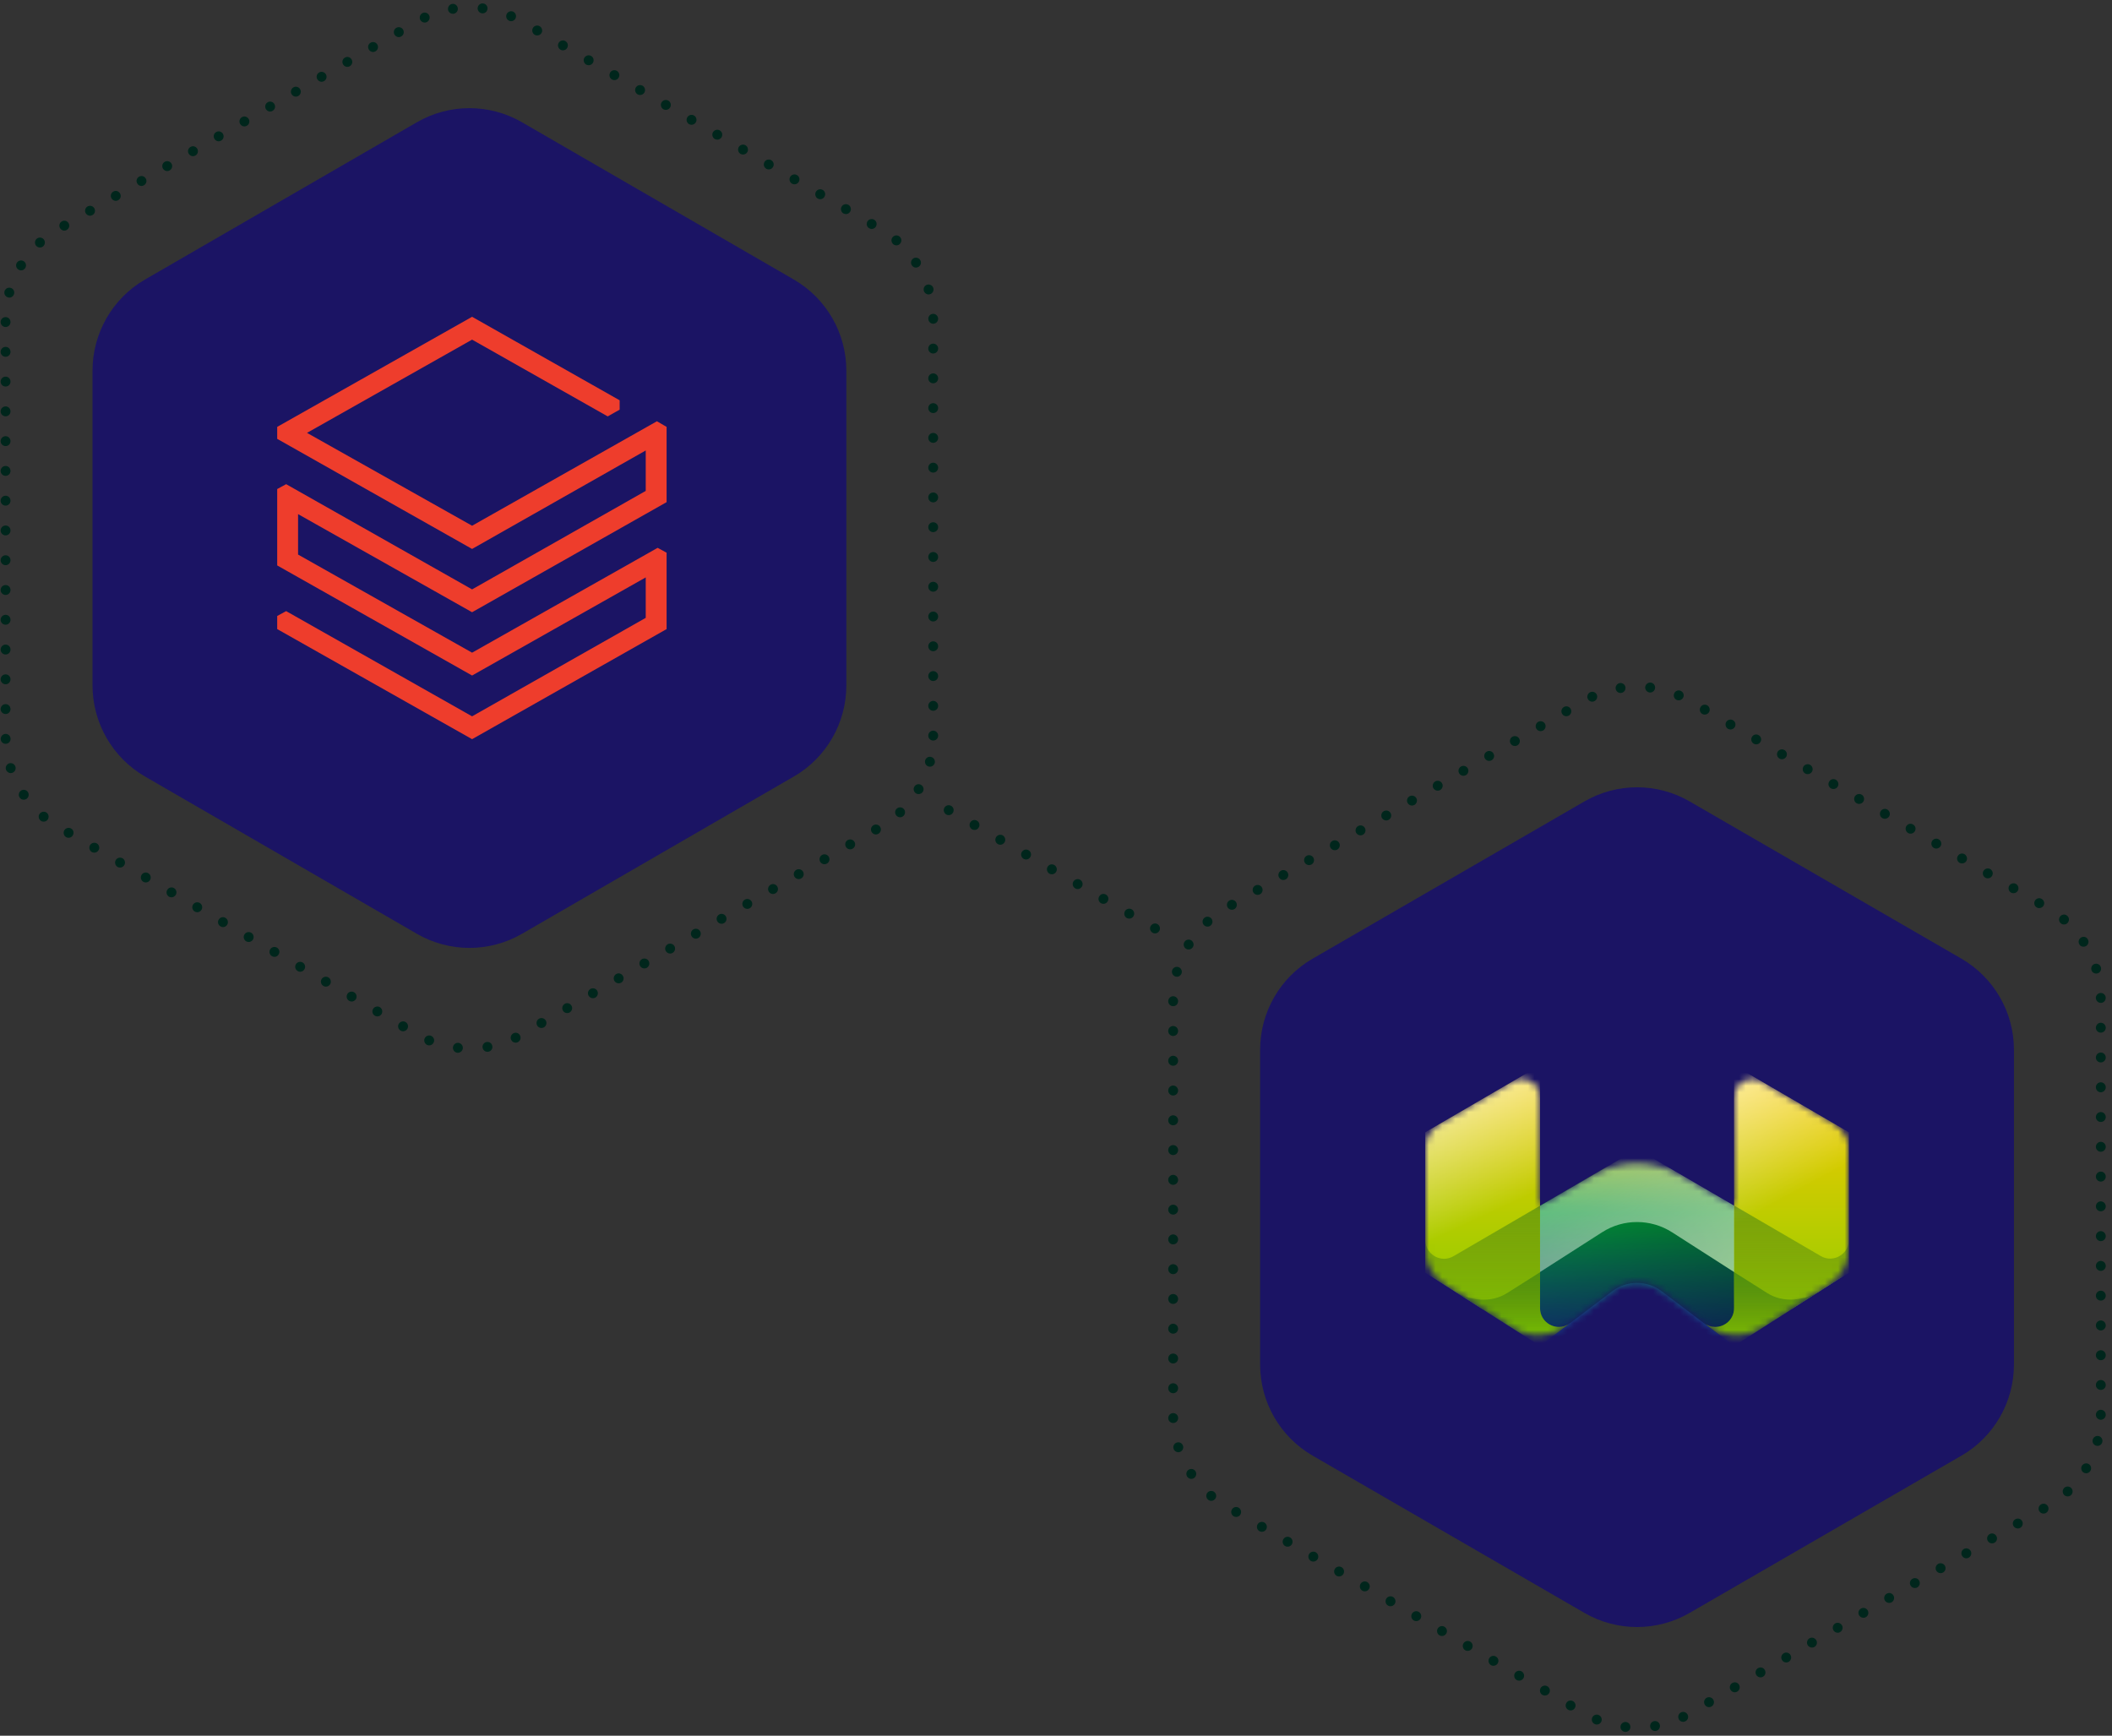 <svg width="320" height="263" viewBox="0 0 320 263" fill="none" xmlns="http://www.w3.org/2000/svg">
<rect x="0" y="0" width="320" height="263" fill="#333333" stroke="none"/>
<path d="M128.234 103.847V56.169C128.234 50.47 125.206 45.215 120.285 42.36L79.081 18.521C74.161 15.678 68.091 15.678 63.171 18.521L21.966 42.36C17.046 45.203 14.018 50.47 14.018 56.169V103.847C14.018 109.545 17.046 114.8 21.966 117.656L63.171 141.494C68.091 144.338 74.161 144.338 79.081 141.494L120.285 117.656C125.206 114.812 128.234 109.545 128.234 103.847Z" fill="#1B1464"/>
<path d="M69.288 159.515C68.881 159.467 68.582 159.095 68.63 158.675C68.677 158.267 69.049 157.967 69.456 158.015C69.875 158.063 70.162 158.435 70.126 158.843C70.078 159.227 69.755 159.515 69.372 159.515H69.288ZM73.119 158.747C73.047 158.339 73.322 157.955 73.729 157.883C74.136 157.811 74.531 158.087 74.591 158.495C74.675 158.903 74.4 159.287 73.993 159.359C73.993 159.359 73.897 159.371 73.861 159.371C73.502 159.371 73.191 159.119 73.119 158.747ZM64.739 158.339C64.368 158.183 64.176 157.739 64.332 157.355C64.499 156.971 64.93 156.791 65.314 156.947C65.697 157.115 65.888 157.547 65.721 157.931C65.601 158.219 65.326 158.399 65.026 158.399C64.93 158.399 64.835 158.375 64.739 158.339ZM77.452 157.559C77.273 157.187 77.428 156.743 77.799 156.563C78.171 156.371 78.614 156.527 78.793 156.899C78.985 157.271 78.829 157.727 78.458 157.907C78.35 157.955 78.242 157.991 78.123 157.991C77.847 157.979 77.584 157.835 77.452 157.559ZM60.693 156.155C60.334 155.951 60.214 155.495 60.417 155.136C60.633 154.776 61.088 154.656 61.447 154.86C61.806 155.064 61.926 155.531 61.722 155.891C61.578 156.131 61.327 156.263 61.064 156.263C60.944 156.263 60.812 156.227 60.693 156.155ZM81.391 155.387C81.187 155.028 81.307 154.572 81.666 154.356C82.025 154.152 82.48 154.272 82.696 154.632C82.899 154.992 82.779 155.447 82.42 155.663C82.301 155.723 82.169 155.759 82.037 155.759C81.774 155.759 81.522 155.627 81.391 155.387ZM56.79 153.9C56.443 153.696 56.311 153.24 56.527 152.88C56.73 152.52 57.185 152.4 57.544 152.604C57.903 152.808 58.023 153.276 57.82 153.636C57.688 153.876 57.437 154.008 57.173 154.008C57.041 154.008 56.91 153.972 56.79 153.9ZM85.293 153.132C85.078 152.772 85.21 152.316 85.569 152.1C85.928 151.896 86.383 152.016 86.586 152.376C86.802 152.736 86.67 153.192 86.311 153.408C86.203 153.468 86.072 153.504 85.94 153.504C85.688 153.504 85.425 153.372 85.293 153.132ZM52.9 151.644C52.54 151.44 52.421 150.984 52.624 150.625C52.828 150.265 53.294 150.145 53.654 150.349C54.013 150.553 54.133 151.02 53.929 151.38C53.785 151.62 53.534 151.752 53.271 151.752C53.151 151.752 53.019 151.716 52.9 151.644ZM89.184 150.876C88.981 150.517 89.1 150.061 89.459 149.845C89.819 149.641 90.285 149.761 90.489 150.121C90.692 150.481 90.573 150.936 90.213 151.152C90.094 151.212 89.962 151.248 89.842 151.248C89.579 151.248 89.328 151.116 89.184 150.876ZM48.997 149.389C48.638 149.185 48.518 148.729 48.721 148.369C48.925 148.009 49.392 147.889 49.751 148.093C50.11 148.297 50.23 148.765 50.026 149.125C49.883 149.365 49.631 149.497 49.38 149.497C49.248 149.497 49.117 149.461 48.997 149.389ZM93.087 148.621C92.883 148.261 93.003 147.805 93.362 147.589C93.721 147.385 94.176 147.505 94.379 147.865C94.595 148.225 94.475 148.681 94.116 148.897C93.996 148.957 93.865 148.993 93.745 148.993C93.482 148.993 93.23 148.861 93.087 148.621ZM45.106 147.133C44.747 146.929 44.615 146.473 44.831 146.114C45.034 145.754 45.489 145.634 45.86 145.838C46.208 146.042 46.339 146.509 46.124 146.869C45.992 147.109 45.741 147.241 45.477 147.241C45.346 147.241 45.226 147.205 45.106 147.133ZM96.989 146.365C96.774 146.006 96.893 145.55 97.253 145.334C97.612 145.13 98.079 145.25 98.282 145.61C98.486 145.97 98.366 146.425 98.007 146.641C97.887 146.701 97.767 146.737 97.636 146.737C97.372 146.737 97.121 146.605 96.989 146.365ZM41.204 144.878C40.844 144.674 40.725 144.218 40.928 143.858C41.132 143.498 41.599 143.378 41.958 143.582C42.317 143.786 42.437 144.254 42.221 144.614C42.09 144.854 41.838 144.986 41.575 144.986C41.455 144.986 41.323 144.95 41.204 144.878ZM100.88 144.11C100.676 143.75 100.796 143.294 101.155 143.078C101.514 142.874 101.981 142.994 102.185 143.354C102.388 143.714 102.268 144.17 101.909 144.386C101.79 144.446 101.658 144.482 101.538 144.482C101.275 144.482 101.023 144.35 100.88 144.11ZM37.301 142.634C36.942 142.418 36.822 141.962 37.026 141.602C37.241 141.243 37.696 141.123 38.055 141.327C38.414 141.531 38.534 141.998 38.331 142.358C38.187 142.598 37.935 142.73 37.684 142.73C37.553 142.73 37.421 142.694 37.301 142.634ZM104.782 141.854C104.567 141.495 104.699 141.027 105.058 140.823C105.417 140.619 105.872 140.739 106.075 141.099C106.291 141.459 106.159 141.914 105.8 142.13C105.692 142.19 105.561 142.226 105.429 142.226C105.166 142.226 104.914 142.094 104.782 141.854ZM33.41 140.367C33.051 140.163 32.92 139.707 33.135 139.347C33.339 138.987 33.794 138.867 34.153 139.071C34.512 139.275 34.644 139.743 34.428 140.103C34.296 140.343 34.045 140.475 33.782 140.475C33.65 140.475 33.53 140.439 33.41 140.367ZM108.685 139.599C108.47 139.239 108.601 138.783 108.96 138.567C109.308 138.363 109.774 138.483 109.978 138.843C110.181 139.203 110.062 139.659 109.703 139.875C109.583 139.935 109.463 139.971 109.331 139.971C109.068 139.971 108.817 139.839 108.685 139.599ZM29.508 138.123C29.149 137.907 29.029 137.451 29.233 137.091C29.436 136.732 29.903 136.612 30.262 136.816C30.621 137.019 30.741 137.487 30.537 137.847C30.394 138.087 30.142 138.219 29.879 138.219C29.759 138.219 29.628 138.183 29.508 138.123ZM112.576 137.343C112.372 136.984 112.492 136.516 112.851 136.312C113.21 136.108 113.665 136.228 113.881 136.588C114.084 136.947 113.964 137.403 113.605 137.619C113.485 137.679 113.354 137.715 113.234 137.715C112.971 137.715 112.719 137.583 112.576 137.343ZM25.605 135.868C25.246 135.652 25.126 135.196 25.342 134.836C25.545 134.476 26 134.356 26.359 134.56C26.719 134.764 26.838 135.232 26.635 135.58C26.491 135.82 26.24 135.964 25.988 135.964C25.857 135.964 25.725 135.928 25.605 135.868ZM116.478 135.088C116.263 134.728 116.394 134.26 116.754 134.056C117.113 133.852 117.568 133.972 117.771 134.332C117.987 134.692 117.855 135.148 117.496 135.352C117.388 135.424 117.256 135.46 117.125 135.46C116.861 135.46 116.61 135.328 116.478 135.088ZM21.715 133.612C21.355 133.396 21.236 132.94 21.439 132.58C21.643 132.221 22.098 132.101 22.457 132.305C22.816 132.508 22.948 132.976 22.732 133.336C22.601 133.576 22.349 133.708 22.086 133.708C21.954 133.708 21.834 133.672 21.715 133.612ZM120.369 132.832C120.165 132.472 120.285 132.005 120.644 131.801C121.003 131.597 121.47 131.717 121.674 132.077C121.877 132.436 121.758 132.892 121.398 133.096C121.279 133.168 121.147 133.204 121.027 133.204C120.764 133.204 120.513 133.072 120.369 132.832ZM17.812 131.357C17.453 131.141 17.333 130.685 17.537 130.325C17.74 129.965 18.207 129.845 18.566 130.049C18.925 130.253 19.045 130.721 18.841 131.069C18.698 131.321 18.447 131.453 18.183 131.453C18.063 131.453 17.932 131.417 17.812 131.357ZM124.271 130.577C124.068 130.217 124.188 129.749 124.547 129.545C124.906 129.341 125.361 129.461 125.576 129.821C125.78 130.181 125.66 130.637 125.301 130.841C125.181 130.913 125.05 130.949 124.918 130.949C124.667 130.949 124.415 130.817 124.271 130.577ZM13.909 129.101C13.55 128.885 13.431 128.429 13.634 128.069C13.85 127.71 14.305 127.59 14.664 127.793C15.023 127.997 15.143 128.465 14.939 128.813C14.795 129.053 14.544 129.197 14.28 129.197C14.161 129.197 14.029 129.161 13.909 129.101ZM128.174 128.321C127.959 127.961 128.078 127.494 128.437 127.29C128.797 127.086 129.263 127.206 129.467 127.566C129.67 127.925 129.551 128.381 129.192 128.585C129.072 128.657 128.952 128.693 128.82 128.693C128.557 128.693 128.306 128.561 128.174 128.321ZM10.019 126.846C9.66 126.63 9.54 126.174 9.743 125.814C9.947 125.454 10.402 125.334 10.773 125.538C11.132 125.742 11.252 126.198 11.036 126.558C10.905 126.81 10.653 126.942 10.39 126.942C10.258 126.942 10.139 126.906 10.019 126.846ZM132.065 126.066C131.861 125.706 131.981 125.238 132.34 125.034C132.699 124.83 133.166 124.95 133.37 125.31C133.573 125.67 133.453 126.126 133.094 126.33C132.974 126.402 132.843 126.438 132.711 126.438C132.46 126.438 132.208 126.306 132.065 126.066ZM6.14 124.326C5.817 124.062 5.769 123.582 6.032 123.27C6.308 122.947 6.775 122.899 7.098 123.162C7.409 123.426 7.457 123.906 7.194 124.23C7.05 124.41 6.834 124.494 6.619 124.494C6.451 124.494 6.272 124.446 6.14 124.326ZM135.836 123.594C135.548 123.294 135.56 122.815 135.86 122.539C136.171 122.251 136.638 122.263 136.925 122.563C137.212 122.875 137.188 123.342 136.889 123.63C136.745 123.762 136.566 123.834 136.374 123.834C136.183 123.834 135.979 123.75 135.836 123.594ZM2.98 120.847C2.74 120.499 2.836 120.031 3.171 119.803C3.518 119.563 3.985 119.659 4.213 119.995C4.452 120.343 4.356 120.811 4.021 121.039C3.89 121.135 3.746 121.171 3.59 121.171C3.351 121.171 3.123 121.063 2.98 120.847ZM138.804 120.223C138.445 120.007 138.326 119.551 138.541 119.191C138.745 118.831 139.211 118.711 139.559 118.927C139.918 119.131 140.037 119.599 139.834 119.959C139.69 120.187 139.439 120.319 139.176 120.319C139.056 120.319 138.924 120.295 138.804 120.223ZM0.909 116.612C0.777 116.216 0.993 115.796 1.388 115.664C1.783 115.544 2.214 115.76 2.333 116.156C2.465 116.54 2.25 116.972 1.854 117.104C1.771 117.128 1.699 117.14 1.627 117.14C1.304 117.14 1.017 116.936 0.909 116.612ZM140.708 116.144C140.313 116.048 140.073 115.628 140.169 115.232C140.277 114.824 140.684 114.584 141.079 114.692C141.486 114.8 141.725 115.208 141.63 115.604C141.534 115.94 141.235 116.168 140.899 116.168C140.899 116.168 140.78 116.168 140.708 116.144ZM0.107 111.981C0.107 111.561 0.418 111.213 0.837 111.201C1.244 111.189 1.591 111.513 1.603 111.933C1.615 112.341 1.292 112.701 0.873 112.701H0.849C0.442 112.701 0.119 112.389 0.107 111.981ZM140.648 111.465C140.648 111.045 140.983 110.709 141.39 110.709C141.809 110.709 142.144 111.045 142.144 111.465C142.144 111.873 141.809 112.209 141.39 112.209C140.983 112.209 140.648 111.873 140.648 111.465ZM0.095 107.446C0.095 107.026 0.43 106.69 0.849 106.69C1.268 106.69 1.591 107.026 1.591 107.446C1.591 107.854 1.268 108.19 0.849 108.19C0.43 108.19 0.095 107.854 0.095 107.446ZM140.648 106.954C140.648 106.534 140.983 106.198 141.39 106.198C141.809 106.198 142.144 106.534 142.144 106.954C142.144 107.362 141.809 107.698 141.39 107.698C140.983 107.698 140.648 107.362 140.648 106.954ZM0.095 102.935C0.095 102.515 0.43 102.179 0.849 102.179C1.268 102.179 1.591 102.515 1.591 102.935C1.591 103.343 1.268 103.679 0.849 103.679C0.43 103.679 0.095 103.343 0.095 102.935ZM140.648 102.443C140.648 102.023 140.983 101.687 141.39 101.687C141.809 101.687 142.144 102.023 142.144 102.443C142.144 102.851 141.809 103.187 141.39 103.187C140.983 103.187 140.648 102.851 140.648 102.443ZM0.095 98.424C0.095 98.004 0.43 97.668 0.849 97.668C1.268 97.668 1.591 98.004 1.591 98.424C1.591 98.832 1.268 99.168 0.849 99.168C0.43 99.168 0.095 98.832 0.095 98.424ZM140.648 97.932C140.648 97.512 140.983 97.176 141.39 97.176C141.809 97.176 142.144 97.512 142.144 97.932C142.144 98.34 141.809 98.676 141.39 98.676C140.983 98.676 140.648 98.34 140.648 97.932ZM0.095 93.913C0.095 93.493 0.43 93.157 0.849 93.157C1.268 93.157 1.591 93.493 1.591 93.913C1.591 94.321 1.268 94.657 0.849 94.657C0.43 94.657 0.095 94.321 0.095 93.913ZM140.648 93.421C140.648 93.001 140.983 92.665 141.39 92.665C141.809 92.665 142.144 93.001 142.144 93.421C142.144 93.829 141.809 94.165 141.39 94.165C140.983 94.165 140.648 93.829 140.648 93.421ZM0.095 89.402C0.095 88.982 0.43 88.646 0.849 88.646C1.268 88.646 1.591 88.982 1.591 89.402C1.591 89.81 1.268 90.146 0.849 90.146C0.43 90.146 0.095 89.81 0.095 89.402ZM140.648 88.898C140.648 88.49 140.983 88.154 141.39 88.154C141.809 88.154 142.144 88.49 142.144 88.898C142.144 89.318 141.809 89.654 141.39 89.654C140.983 89.654 140.648 89.318 140.648 88.898ZM0.095 84.891C0.095 84.471 0.43 84.135 0.849 84.135C1.268 84.135 1.591 84.471 1.591 84.891C1.591 85.299 1.268 85.635 0.849 85.635C0.43 85.635 0.095 85.299 0.095 84.891ZM140.648 84.387C140.648 83.979 140.983 83.643 141.39 83.643C141.809 83.643 142.144 83.979 142.144 84.387C142.144 84.807 141.809 85.143 141.39 85.143C140.983 85.143 140.648 84.807 140.648 84.387ZM0.095 80.38C0.095 79.96 0.43 79.624 0.849 79.624C1.268 79.624 1.591 79.96 1.591 80.38C1.591 80.788 1.268 81.124 0.849 81.124C0.43 81.124 0.095 80.788 0.095 80.38ZM140.648 79.876C140.648 79.468 140.983 79.132 141.39 79.132C141.809 79.132 142.144 79.468 142.144 79.876C142.144 80.296 141.809 80.632 141.39 80.632C140.983 80.632 140.648 80.296 140.648 79.876ZM0.095 75.869C0.095 75.449 0.43 75.113 0.849 75.113C1.268 75.113 1.591 75.449 1.591 75.869C1.591 76.277 1.268 76.613 0.849 76.613C0.43 76.613 0.095 76.277 0.095 75.869ZM140.648 75.365C140.648 74.957 140.983 74.621 141.39 74.621C141.809 74.621 142.144 74.957 142.144 75.365C142.144 75.785 141.809 76.121 141.39 76.121C140.983 76.121 140.648 75.785 140.648 75.365ZM0.095 71.358C0.095 70.938 0.43 70.602 0.849 70.602C1.268 70.602 1.591 70.938 1.591 71.358C1.591 71.766 1.268 72.102 0.849 72.102C0.43 72.102 0.095 71.766 0.095 71.358ZM140.648 70.854C140.648 70.446 140.983 70.11 141.39 70.11C141.809 70.11 142.144 70.446 142.144 70.854C142.144 71.274 141.809 71.61 141.39 71.61C140.983 71.61 140.648 71.274 140.648 70.854ZM0.095 66.847C0.095 66.427 0.43 66.091 0.849 66.091C1.268 66.091 1.591 66.427 1.591 66.847C1.591 67.255 1.268 67.591 0.849 67.591C0.43 67.591 0.095 67.255 0.095 66.847ZM140.648 66.343C140.648 65.935 140.983 65.599 141.39 65.599C141.809 65.599 142.144 65.935 142.144 66.343C142.144 66.763 141.809 67.099 141.39 67.099C140.983 67.099 140.648 66.763 140.648 66.343ZM0.095 62.336C0.095 61.916 0.43 61.58 0.849 61.58C1.268 61.58 1.591 61.916 1.591 62.336C1.591 62.744 1.268 63.08 0.849 63.08C0.43 63.08 0.095 62.744 0.095 62.336ZM140.648 61.832C140.648 61.424 140.983 61.088 141.39 61.088C141.809 61.088 142.144 61.424 142.144 61.832C142.144 62.252 141.809 62.588 141.39 62.588C140.983 62.588 140.648 62.252 140.648 61.832ZM0.095 57.825C0.095 57.405 0.43 57.069 0.849 57.069C1.268 57.069 1.591 57.405 1.591 57.825C1.591 58.233 1.268 58.569 0.849 58.569C0.43 58.569 0.095 58.233 0.095 57.825ZM140.648 57.321C140.648 56.913 140.983 56.577 141.39 56.577C141.809 56.577 142.144 56.913 142.144 57.321C142.144 57.741 141.809 58.077 141.39 58.077C140.983 58.077 140.648 57.741 140.648 57.321ZM0.095 53.314C0.095 52.894 0.43 52.558 0.849 52.558C1.268 52.558 1.591 52.894 1.591 53.314C1.591 53.722 1.268 54.058 0.849 54.058C0.43 54.058 0.095 53.722 0.095 53.314ZM140.648 52.81C140.648 52.402 140.983 52.066 141.39 52.066C141.809 52.066 142.144 52.402 142.144 52.81C142.144 53.23 141.809 53.566 141.39 53.566C140.983 53.566 140.648 53.23 140.648 52.81ZM0.095 48.791C0.095 48.383 0.43 48.047 0.849 48.047C1.268 48.047 1.591 48.383 1.591 48.791C1.591 49.211 1.268 49.547 0.849 49.547C0.43 49.547 0.095 49.211 0.095 48.791ZM140.648 48.311C140.648 47.903 140.971 47.555 141.378 47.555C141.797 47.543 142.132 47.879 142.144 48.287C142.144 48.707 141.821 49.043 141.402 49.055C140.995 49.055 140.66 48.731 140.66 48.311H140.648ZM1.208 45.059C0.813 44.952 0.574 44.544 0.681 44.136C0.801 43.74 1.208 43.5 1.603 43.62C2.01 43.716 2.238 44.136 2.13 44.532C2.046 44.868 1.735 45.096 1.412 45.096C1.34 45.096 1.28 45.084 1.208 45.059ZM139.978 44.076C139.858 43.68 140.073 43.26 140.468 43.14C140.875 43.02 141.294 43.248 141.414 43.644C141.534 44.04 141.306 44.46 140.911 44.58C140.84 44.604 140.768 44.616 140.696 44.616C140.373 44.616 140.073 44.4 139.978 44.076ZM2.8 40.848C2.441 40.645 2.333 40.177 2.549 39.817C2.764 39.469 3.231 39.361 3.578 39.565C3.937 39.793 4.045 40.249 3.83 40.608C3.686 40.836 3.447 40.968 3.183 40.968C3.052 40.968 2.92 40.932 2.8 40.848ZM138.158 40.201C137.931 39.865 138.026 39.397 138.373 39.157C138.721 38.941 139.188 39.037 139.415 39.385C139.642 39.721 139.547 40.189 139.199 40.416C139.068 40.501 138.924 40.548 138.78 40.548C138.541 40.548 138.302 40.428 138.158 40.201ZM5.494 37.261C5.218 36.949 5.242 36.469 5.542 36.194C5.853 35.917 6.32 35.929 6.607 36.241C6.882 36.553 6.858 37.021 6.559 37.309C6.415 37.441 6.224 37.501 6.044 37.501C5.841 37.501 5.649 37.417 5.494 37.261ZM135.333 36.997C135.022 36.721 134.986 36.241 135.249 35.929C135.524 35.618 135.991 35.582 136.302 35.846C136.626 36.121 136.662 36.589 136.386 36.913C136.243 37.081 136.039 37.177 135.824 37.177C135.644 37.177 135.476 37.117 135.333 36.997ZM9.097 34.562C8.882 34.202 9.013 33.746 9.372 33.542C9.732 33.326 10.186 33.458 10.39 33.818C10.605 34.178 10.474 34.634 10.115 34.838C9.995 34.91 9.875 34.946 9.743 34.946C9.48 34.946 9.229 34.802 9.097 34.562ZM131.694 34.586C131.334 34.382 131.215 33.926 131.418 33.566C131.622 33.206 132.089 33.086 132.448 33.29C132.807 33.494 132.927 33.962 132.723 34.322C132.579 34.562 132.328 34.694 132.077 34.694C131.945 34.694 131.813 34.658 131.694 34.586ZM12.988 32.306C12.784 31.946 12.904 31.491 13.263 31.287C13.622 31.071 14.089 31.203 14.293 31.562C14.496 31.922 14.376 32.378 14.017 32.582C13.898 32.654 13.766 32.69 13.646 32.69C13.383 32.69 13.131 32.546 12.988 32.306ZM127.791 32.342C127.432 32.126 127.312 31.67 127.516 31.311C127.731 30.951 128.186 30.831 128.545 31.035C128.904 31.238 129.024 31.706 128.82 32.066C128.677 32.306 128.425 32.438 128.174 32.438C128.042 32.438 127.911 32.402 127.791 32.342ZM16.89 30.051C16.687 29.691 16.806 29.235 17.166 29.031C17.525 28.815 17.98 28.947 18.183 29.307C18.399 29.667 18.279 30.123 17.92 30.327C17.8 30.399 17.668 30.435 17.537 30.435C17.285 30.435 17.034 30.291 16.89 30.051ZM123.9 30.087C123.541 29.871 123.422 29.415 123.625 29.055C123.829 28.695 124.295 28.575 124.655 28.779C125.014 28.983 125.133 29.451 124.918 29.811C124.786 30.051 124.535 30.183 124.271 30.183C124.14 30.183 124.02 30.147 123.9 30.087ZM20.793 27.795C20.577 27.435 20.709 26.98 21.068 26.776C21.427 26.56 21.882 26.692 22.086 27.051C22.301 27.411 22.169 27.867 21.81 28.071C21.691 28.143 21.571 28.179 21.439 28.179C21.176 28.179 20.924 28.035 20.793 27.795ZM119.998 27.831C119.639 27.615 119.519 27.159 119.722 26.799C119.938 26.44 120.393 26.32 120.752 26.524C121.111 26.727 121.231 27.195 121.027 27.555C120.884 27.795 120.632 27.927 120.381 27.927C120.249 27.927 120.117 27.891 119.998 27.831ZM24.683 25.54C24.48 25.18 24.6 24.724 24.959 24.52C25.318 24.304 25.785 24.436 25.988 24.796C26.192 25.156 26.072 25.612 25.713 25.816C25.593 25.888 25.462 25.924 25.342 25.924C25.078 25.924 24.827 25.78 24.683 25.54ZM116.107 25.576C115.748 25.36 115.616 24.904 115.832 24.544C116.035 24.184 116.49 24.064 116.849 24.268C117.208 24.472 117.34 24.94 117.125 25.3C116.993 25.54 116.742 25.672 116.478 25.672C116.347 25.672 116.215 25.636 116.107 25.576ZM28.586 23.284C28.383 22.924 28.502 22.468 28.861 22.265C29.221 22.049 29.675 22.18 29.891 22.54C30.094 22.9 29.975 23.356 29.616 23.56C29.496 23.632 29.364 23.668 29.233 23.668C28.981 23.668 28.73 23.524 28.586 23.284ZM112.205 23.32C111.845 23.104 111.726 22.648 111.929 22.288C112.133 21.929 112.6 21.809 112.959 22.012C113.306 22.216 113.438 22.684 113.234 23.044C113.09 23.284 112.839 23.416 112.576 23.416C112.456 23.416 112.324 23.38 112.205 23.32ZM32.489 21.029C32.273 20.669 32.393 20.213 32.752 20.009C33.111 19.793 33.578 19.925 33.782 20.285C33.985 20.645 33.865 21.101 33.506 21.305C33.386 21.377 33.267 21.413 33.135 21.413C32.872 21.413 32.62 21.269 32.489 21.029ZM108.302 21.065C107.943 20.849 107.823 20.393 108.027 20.033C108.242 19.673 108.697 19.553 109.056 19.757C109.415 19.961 109.535 20.429 109.331 20.789C109.188 21.029 108.936 21.161 108.685 21.161C108.553 21.161 108.422 21.125 108.302 21.065ZM36.379 18.773C36.176 18.413 36.295 17.957 36.655 17.753C37.014 17.538 37.469 17.669 37.684 18.029C37.888 18.389 37.768 18.845 37.409 19.049C37.289 19.121 37.157 19.157 37.038 19.157C36.774 19.157 36.523 19.013 36.379 18.773ZM104.399 18.809C104.052 18.593 103.921 18.137 104.136 17.777C104.34 17.418 104.794 17.298 105.154 17.502C105.513 17.706 105.632 18.173 105.429 18.533C105.297 18.773 105.046 18.905 104.782 18.905C104.651 18.905 104.519 18.869 104.399 18.809ZM40.282 16.518C40.078 16.158 40.198 15.702 40.557 15.498C40.916 15.282 41.371 15.414 41.575 15.774C41.79 16.134 41.659 16.59 41.299 16.794C41.192 16.866 41.06 16.902 40.928 16.902C40.665 16.902 40.414 16.758 40.282 16.518ZM100.509 16.554C100.15 16.338 100.03 15.882 100.233 15.522C100.437 15.162 100.904 15.042 101.263 15.246C101.622 15.45 101.742 15.918 101.538 16.278C101.395 16.518 101.143 16.65 100.88 16.65C100.76 16.65 100.628 16.614 100.509 16.554ZM44.172 14.262C43.969 13.902 44.101 13.446 44.448 13.242C44.807 13.027 45.274 13.159 45.477 13.518C45.681 13.878 45.561 14.334 45.202 14.538C45.082 14.61 44.951 14.646 44.831 14.646C44.568 14.646 44.316 14.502 44.172 14.262ZM96.606 14.298C96.247 14.082 96.127 13.626 96.331 13.267C96.546 12.906 97.001 12.787 97.36 12.991C97.719 13.194 97.839 13.662 97.636 14.022C97.492 14.262 97.241 14.394 96.989 14.394C96.858 14.394 96.726 14.358 96.606 14.298ZM48.075 12.007C47.872 11.647 47.991 11.191 48.35 10.987C48.71 10.771 49.164 10.903 49.38 11.263C49.584 11.623 49.464 12.079 49.105 12.283C48.985 12.355 48.853 12.391 48.733 12.391C48.47 12.391 48.219 12.247 48.075 12.007ZM92.716 12.043C92.356 11.827 92.237 11.371 92.44 11.011C92.644 10.651 93.099 10.531 93.458 10.735C93.817 10.939 93.948 11.407 93.733 11.767C93.601 12.007 93.35 12.139 93.087 12.139C92.955 12.139 92.835 12.103 92.716 12.043ZM51.978 9.751C51.774 9.391 51.894 8.935 52.253 8.731C52.612 8.515 53.067 8.647 53.271 9.007C53.486 9.367 53.354 9.823 53.007 10.027C52.888 10.099 52.756 10.135 52.624 10.135C52.361 10.135 52.109 9.991 51.978 9.751ZM88.813 9.787C88.454 9.571 88.334 9.115 88.538 8.755C88.753 8.396 89.208 8.276 89.567 8.479C89.926 8.683 90.046 9.151 89.842 9.511C89.699 9.751 89.447 9.883 89.184 9.883C89.064 9.883 88.933 9.847 88.813 9.787ZM55.88 7.496C55.665 7.136 55.785 6.68 56.144 6.476C56.503 6.26 56.97 6.392 57.173 6.752C57.377 7.112 57.257 7.568 56.898 7.772C56.778 7.844 56.646 7.88 56.527 7.88C56.263 7.88 56.012 7.736 55.88 7.496ZM84.922 7.532C84.563 7.316 84.431 6.86 84.647 6.5C84.85 6.14 85.305 6.02 85.665 6.224C86.024 6.428 86.143 6.896 85.94 7.256C85.808 7.496 85.557 7.628 85.293 7.628C85.162 7.628 85.03 7.592 84.922 7.532ZM59.771 5.24C59.567 4.88 59.687 4.424 60.046 4.22C60.405 4.004 60.86 4.136 61.076 4.496C61.279 4.856 61.16 5.312 60.8 5.516C60.681 5.588 60.549 5.624 60.417 5.624C60.166 5.624 59.915 5.48 59.771 5.24ZM81.02 5.276C80.661 5.06 80.541 4.604 80.744 4.244C80.948 3.885 81.403 3.765 81.762 3.968C82.121 4.172 82.253 4.64 82.049 5C81.906 5.24 81.654 5.372 81.391 5.372C81.271 5.372 81.139 5.336 81.02 5.276ZM63.661 2.985C63.494 2.601 63.661 2.157 64.021 1.977C64.404 1.797 64.847 1.965 65.026 2.337C65.206 2.721 65.026 3.165 64.667 3.345C64.559 3.393 64.452 3.417 64.344 3.417C64.069 3.417 63.793 3.249 63.661 2.985ZM77.141 3.141C76.77 2.985 76.59 2.541 76.758 2.157C76.926 1.773 77.368 1.605 77.74 1.761C78.111 1.929 78.29 2.373 78.123 2.757C78.003 3.045 77.728 3.213 77.44 3.213C77.333 3.213 77.237 3.189 77.129 3.141H77.141ZM67.887 1.461C67.828 1.041 68.103 0.657 68.51 0.597C68.917 0.525 69.3 0.813 69.36 1.221C69.432 1.629 69.144 2.013 68.737 2.085H68.618C68.258 2.085 67.947 1.833 67.875 1.461H67.887ZM73.023 2.013C72.616 1.965 72.329 1.593 72.376 1.173C72.424 0.765 72.796 0.465 73.215 0.525C73.621 0.573 73.921 0.957 73.861 1.365C73.813 1.749 73.49 2.025 73.119 2.025C73.119 2.025 73.059 2.013 73.023 2.013Z" fill="#00261C"/>
<path d="M305.144 206.749V159.071C305.144 153.373 302.115 148.118 297.195 145.262L255.99 121.424C251.07 118.58 245 118.58 240.08 121.424L198.876 145.262C193.955 148.106 190.927 153.373 190.927 159.071V206.749C190.927 212.448 193.955 217.703 198.876 220.558L240.08 244.397C245 247.24 251.07 247.24 255.99 244.397L297.195 220.558C302.115 217.715 305.144 212.448 305.144 206.749Z" fill="#1B1464"/>
<path d="M246.197 262.416C245.79 262.368 245.491 261.997 245.527 261.589C245.575 261.169 245.946 260.881 246.365 260.917C246.772 260.965 247.071 261.337 247.023 261.757C246.987 262.141 246.652 262.416 246.281 262.416H246.197ZM250.028 261.661C249.956 261.253 250.231 260.857 250.638 260.785C251.045 260.713 251.429 260.989 251.5 261.397C251.572 261.805 251.297 262.201 250.89 262.272C250.89 262.272 250.806 262.284 250.77 262.284C250.411 262.284 250.088 262.021 250.028 261.661ZM241.648 261.241C241.265 261.085 241.085 260.653 241.241 260.257C241.397 259.885 241.84 259.693 242.223 259.861C242.606 260.017 242.785 260.461 242.63 260.845C242.51 261.133 242.235 261.301 241.935 261.301C241.84 261.301 241.744 261.289 241.648 261.241ZM254.361 260.473C254.17 260.101 254.326 259.645 254.697 259.465C255.068 259.285 255.523 259.441 255.702 259.813C255.882 260.185 255.738 260.629 255.355 260.809C255.247 260.869 255.128 260.893 255.02 260.893C254.745 260.893 254.469 260.737 254.35 260.473H254.361ZM237.602 259.069C237.243 258.865 237.111 258.397 237.327 258.037C237.53 257.678 237.985 257.558 238.344 257.761C238.703 257.977 238.835 258.433 238.619 258.793C238.488 259.033 238.236 259.165 237.973 259.165C237.841 259.165 237.722 259.141 237.602 259.069ZM258.3 258.289C258.085 257.929 258.204 257.474 258.563 257.258C258.934 257.054 259.389 257.186 259.593 257.546C259.796 257.905 259.677 258.361 259.318 258.565C259.198 258.637 259.078 258.673 258.946 258.673C258.683 258.673 258.432 258.529 258.3 258.289ZM233.699 256.814C233.34 256.61 233.22 256.142 233.424 255.782C233.627 255.422 234.094 255.302 234.453 255.506C234.813 255.722 234.932 256.178 234.729 256.538C234.585 256.778 234.334 256.91 234.07 256.91C233.951 256.91 233.819 256.886 233.699 256.814ZM262.191 256.034C261.987 255.674 262.107 255.218 262.466 255.014C262.825 254.798 263.292 254.918 263.495 255.278C263.699 255.65 263.579 256.106 263.22 256.31C263.1 256.382 262.969 256.418 262.849 256.418C262.586 256.418 262.334 256.274 262.191 256.034ZM229.797 254.558C229.45 254.354 229.318 253.886 229.521 253.526C229.737 253.166 230.192 253.046 230.551 253.25C230.91 253.466 231.03 253.922 230.826 254.282C230.683 254.522 230.431 254.654 230.18 254.654C230.048 254.654 229.916 254.63 229.797 254.558ZM266.093 253.778C265.89 253.418 266.009 252.963 266.369 252.759C266.728 252.543 267.183 252.663 267.386 253.023C267.602 253.382 267.482 253.85 267.123 254.054C267.003 254.126 266.871 254.162 266.74 254.162C266.488 254.15 266.237 254.018 266.093 253.778ZM225.906 252.303C225.547 252.099 225.427 251.631 225.631 251.271C225.834 250.911 226.301 250.791 226.648 250.995C227.019 251.211 227.139 251.667 226.936 252.027C226.792 252.267 226.541 252.399 226.277 252.399C226.157 252.399 226.026 252.375 225.906 252.303ZM269.996 251.523C269.78 251.163 269.912 250.707 270.259 250.503C270.618 250.287 271.085 250.419 271.289 250.767C271.492 251.127 271.372 251.595 271.013 251.799C270.894 251.871 270.774 251.895 270.642 251.895C270.379 251.895 270.127 251.763 269.996 251.523ZM222.003 250.047C221.644 249.831 221.525 249.375 221.728 249.015C221.944 248.655 222.399 248.535 222.758 248.739C223.117 248.955 223.236 249.411 223.033 249.771C222.889 250.011 222.638 250.143 222.375 250.143C222.255 250.143 222.123 250.119 222.003 250.047ZM273.886 249.267C273.683 248.907 273.803 248.451 274.162 248.236C274.521 248.032 274.976 248.164 275.191 248.523C275.395 248.871 275.275 249.339 274.916 249.543C274.796 249.615 274.665 249.639 274.533 249.639C274.281 249.639 274.03 249.507 273.886 249.267ZM218.113 247.792C217.754 247.588 217.622 247.12 217.837 246.76C218.041 246.4 218.496 246.28 218.855 246.484C219.214 246.7 219.346 247.156 219.13 247.516C218.999 247.756 218.735 247.888 218.484 247.888C218.352 247.888 218.221 247.864 218.113 247.792ZM277.789 247.012C277.586 246.652 277.705 246.196 278.064 245.98C278.423 245.776 278.878 245.908 279.082 246.268C279.297 246.616 279.166 247.084 278.807 247.288C278.699 247.36 278.567 247.396 278.435 247.396C278.172 247.396 277.921 247.252 277.789 247.012ZM214.21 245.536C213.851 245.332 213.731 244.864 213.935 244.504C214.138 244.144 214.605 244.024 214.952 244.228C215.324 244.432 215.443 244.9 215.24 245.26C215.096 245.5 214.845 245.632 214.581 245.632C214.462 245.632 214.33 245.608 214.21 245.536ZM281.68 244.756C281.476 244.396 281.596 243.94 281.955 243.737C282.314 243.521 282.781 243.641 282.984 244.012C283.188 244.372 283.068 244.828 282.709 245.032C282.589 245.104 282.458 245.128 282.338 245.128C282.075 245.128 281.823 244.996 281.68 244.756ZM210.308 243.281C209.949 243.077 209.829 242.609 210.032 242.249C210.248 241.889 210.703 241.769 211.062 241.973C211.421 242.189 211.541 242.645 211.337 243.005C211.194 243.245 210.942 243.377 210.691 243.377C210.559 243.377 210.427 243.353 210.308 243.281ZM285.582 242.501C285.379 242.141 285.498 241.685 285.858 241.481C286.217 241.265 286.672 241.385 286.887 241.745C287.091 242.105 286.971 242.573 286.612 242.777C286.492 242.849 286.36 242.873 286.241 242.873C285.977 242.873 285.726 242.741 285.582 242.501ZM206.417 241.025C206.058 240.821 205.926 240.353 206.142 239.993C206.345 239.633 206.8 239.513 207.159 239.717C207.518 239.933 207.65 240.389 207.435 240.749C207.303 240.989 207.051 241.121 206.788 241.121C206.656 241.121 206.537 241.097 206.417 241.025ZM289.485 240.245C289.269 239.885 289.401 239.429 289.76 239.226C290.119 239.01 290.574 239.13 290.778 239.489C290.981 239.849 290.862 240.317 290.502 240.521C290.395 240.593 290.263 240.617 290.131 240.617C289.868 240.617 289.617 240.485 289.485 240.245ZM202.514 238.77C202.155 238.554 202.036 238.098 202.239 237.738C202.443 237.378 202.909 237.258 203.269 237.462C203.628 237.678 203.747 238.134 203.544 238.494C203.4 238.734 203.149 238.866 202.886 238.866C202.766 238.866 202.634 238.842 202.514 238.77ZM293.375 237.99C293.172 237.63 293.304 237.174 293.651 236.958C294.01 236.754 294.477 236.886 294.68 237.234C294.884 237.594 294.764 238.062 294.405 238.266C294.285 238.338 294.166 238.362 294.034 238.362C293.77 238.362 293.519 238.23 293.375 237.99ZM198.612 236.514C198.253 236.298 198.133 235.842 198.337 235.482C198.552 235.122 199.007 235.002 199.366 235.206C199.725 235.422 199.845 235.878 199.641 236.238C199.498 236.478 199.246 236.61 198.995 236.61C198.863 236.61 198.732 236.586 198.612 236.514ZM297.278 235.734C297.075 235.374 297.194 234.918 297.553 234.702C297.913 234.499 298.367 234.631 298.583 234.99C298.786 235.338 298.667 235.806 298.308 236.01C298.188 236.082 298.056 236.118 297.924 236.118C297.661 236.118 297.422 235.974 297.278 235.734ZM194.721 234.259C194.362 234.055 194.23 233.587 194.446 233.227C194.649 232.867 195.104 232.747 195.463 232.951C195.823 233.155 195.954 233.623 195.739 233.983C195.607 234.223 195.356 234.355 195.092 234.355C194.961 234.355 194.841 234.331 194.721 234.259ZM301.181 233.479C300.965 233.119 301.097 232.663 301.456 232.447C301.803 232.243 302.27 232.363 302.474 232.735C302.689 233.095 302.557 233.551 302.198 233.755C302.078 233.827 301.959 233.851 301.827 233.851C301.564 233.851 301.312 233.719 301.181 233.479ZM190.819 232.003C190.459 231.799 190.34 231.331 190.543 230.971C190.747 230.611 191.214 230.491 191.573 230.695C191.932 230.911 192.052 231.367 191.848 231.727C191.704 231.967 191.453 232.099 191.202 232.099C191.07 232.099 190.938 232.063 190.819 232.003ZM305.071 231.223C304.868 230.863 304.987 230.407 305.347 230.203C305.706 229.988 306.173 230.107 306.376 230.467C306.58 230.827 306.46 231.295 306.101 231.499C305.981 231.571 305.849 231.595 305.73 231.595C305.466 231.595 305.215 231.463 305.071 231.223ZM186.916 229.748C186.569 229.544 186.437 229.076 186.653 228.716C186.856 228.356 187.311 228.236 187.67 228.44C188.029 228.656 188.149 229.112 187.946 229.472C187.814 229.712 187.562 229.844 187.299 229.844C187.167 229.844 187.036 229.82 186.916 229.748ZM308.974 228.968C308.77 228.608 308.89 228.152 309.249 227.948C309.608 227.732 310.063 227.852 310.279 228.212C310.482 228.572 310.363 229.04 309.991 229.244C309.884 229.316 309.752 229.34 309.62 229.34C309.369 229.34 309.117 229.208 308.974 228.968ZM183.037 227.228C182.726 226.964 182.678 226.496 182.942 226.172C183.205 225.86 183.684 225.812 183.995 226.076C184.318 226.34 184.366 226.808 184.103 227.132C183.947 227.312 183.732 227.408 183.516 227.408C183.349 227.408 183.181 227.348 183.037 227.228ZM312.733 226.508C312.457 226.196 312.469 225.728 312.769 225.441C313.068 225.153 313.547 225.177 313.834 225.476C314.109 225.776 314.098 226.256 313.798 226.532C313.655 226.676 313.463 226.736 313.283 226.736C313.08 226.736 312.888 226.664 312.733 226.508ZM179.877 223.749C179.65 223.413 179.733 222.933 180.081 222.705C180.428 222.477 180.895 222.561 181.122 222.909C181.349 223.245 181.266 223.713 180.918 223.953C180.799 224.037 180.643 224.085 180.499 224.085C180.26 224.085 180.033 223.965 179.877 223.749ZM315.702 223.125C315.354 222.921 315.235 222.453 315.438 222.093C315.654 221.745 316.109 221.625 316.468 221.829C316.827 222.045 316.947 222.501 316.731 222.861C316.599 223.101 316.336 223.233 316.085 223.233C315.953 223.233 315.821 223.197 315.702 223.125ZM177.818 219.526C177.686 219.13 177.902 218.698 178.297 218.578C178.692 218.446 179.111 218.662 179.243 219.058C179.374 219.454 179.159 219.874 178.764 220.006C178.68 220.03 178.608 220.042 178.524 220.042C178.213 220.042 177.914 219.838 177.818 219.526ZM317.617 219.058C317.21 218.95 316.971 218.542 317.078 218.146C317.186 217.738 317.593 217.498 317.988 217.594C318.395 217.702 318.635 218.11 318.527 218.518C318.443 218.854 318.144 219.082 317.809 219.082C317.737 219.082 317.677 219.07 317.617 219.058ZM177.004 214.883C177.004 214.463 177.327 214.127 177.734 214.115C178.153 214.103 178.5 214.427 178.512 214.835C178.512 215.255 178.201 215.603 177.782 215.615H177.758C177.351 215.615 177.016 215.291 177.004 214.883ZM317.557 214.367C317.557 213.947 317.892 213.611 318.299 213.611C318.718 213.611 319.054 213.947 319.054 214.367C319.054 214.775 318.718 215.123 318.299 215.123C317.892 215.123 317.557 214.775 317.557 214.367ZM177.004 210.348C177.004 209.928 177.339 209.592 177.746 209.592C178.165 209.592 178.5 209.928 178.5 210.348C178.5 210.768 178.165 211.104 177.746 211.104C177.339 211.104 177.004 210.768 177.004 210.348ZM317.557 209.856C317.557 209.436 317.892 209.1 318.299 209.1C318.718 209.1 319.054 209.436 319.054 209.856C319.054 210.276 318.718 210.6 318.299 210.6C317.892 210.6 317.557 210.276 317.557 209.856ZM177.004 205.837C177.004 205.417 177.339 205.093 177.746 205.093C178.165 205.093 178.5 205.417 178.5 205.837C178.5 206.257 178.165 206.593 177.746 206.593C177.339 206.593 177.004 206.257 177.004 205.837ZM317.557 205.345C317.557 204.925 317.892 204.589 318.299 204.589C318.718 204.589 319.054 204.925 319.054 205.345C319.054 205.765 318.718 206.101 318.299 206.101C317.892 206.101 317.557 205.765 317.557 205.345ZM177.004 201.326C177.004 200.918 177.339 200.57 177.746 200.57C178.165 200.57 178.5 200.918 178.5 201.326C178.5 201.746 178.165 202.082 177.746 202.082C177.339 202.082 177.004 201.746 177.004 201.326ZM317.557 200.834C317.557 200.414 317.892 200.078 318.299 200.078C318.718 200.078 319.054 200.414 319.054 200.834C319.054 201.242 318.718 201.59 318.299 201.59C317.892 201.59 317.557 201.242 317.557 200.834ZM177.004 196.815C177.004 196.395 177.339 196.071 177.746 196.071C178.165 196.071 178.5 196.395 178.5 196.815C178.5 197.235 178.165 197.571 177.746 197.571C177.339 197.571 177.004 197.235 177.004 196.815ZM317.557 196.323C317.557 195.903 317.892 195.567 318.299 195.567C318.718 195.567 319.054 195.903 319.054 196.323C319.054 196.743 318.718 197.067 318.299 197.067C317.892 197.067 317.557 196.743 317.557 196.323ZM177.004 192.304C177.004 191.884 177.339 191.548 177.746 191.548C178.165 191.548 178.5 191.884 178.5 192.304C178.5 192.724 178.165 193.06 177.746 193.06C177.339 193.06 177.004 192.724 177.004 192.304ZM317.557 191.812C317.557 191.392 317.892 191.056 318.299 191.056C318.718 191.056 319.054 191.392 319.054 191.812C319.054 192.22 318.718 192.568 318.299 192.568C317.892 192.568 317.557 192.22 317.557 191.812ZM177.004 187.793C177.004 187.385 177.339 187.037 177.746 187.037C178.165 187.037 178.5 187.385 178.5 187.793C178.5 188.213 178.165 188.549 177.746 188.549C177.339 188.549 177.004 188.213 177.004 187.793ZM317.557 187.301C317.557 186.881 317.892 186.545 318.299 186.545C318.718 186.545 319.054 186.881 319.054 187.301C319.054 187.709 318.718 188.057 318.299 188.057C317.892 188.057 317.557 187.709 317.557 187.301ZM177.004 183.282C177.004 182.862 177.339 182.538 177.746 182.538C178.165 182.538 178.5 182.862 178.5 183.282C178.5 183.702 178.165 184.038 177.746 184.038C177.339 184.038 177.004 183.702 177.004 183.282ZM317.557 182.79C317.557 182.37 317.892 182.034 318.299 182.034C318.718 182.034 319.054 182.37 319.054 182.79C319.054 183.21 318.718 183.534 318.299 183.534C317.892 183.534 317.557 183.21 317.557 182.79ZM177.004 178.771C177.004 178.363 177.339 178.015 177.746 178.015C178.165 178.015 178.5 178.363 178.5 178.771C178.5 179.191 178.165 179.527 177.746 179.527C177.339 179.527 177.004 179.191 177.004 178.771ZM317.557 178.279C317.557 177.859 317.892 177.523 318.299 177.523C318.718 177.523 319.054 177.859 319.054 178.279C319.054 178.687 318.718 179.035 318.299 179.035C317.892 179.035 317.557 178.687 317.557 178.279ZM177.004 174.26C177.004 173.84 177.339 173.504 177.746 173.504C178.165 173.504 178.5 173.84 178.5 174.26C178.5 174.68 178.165 175.015 177.746 175.015C177.339 175.015 177.004 174.68 177.004 174.26ZM317.557 173.768C317.557 173.348 317.892 173.012 318.299 173.012C318.718 173.012 319.054 173.348 319.054 173.768C319.054 174.176 318.718 174.512 318.299 174.512C317.892 174.512 317.557 174.176 317.557 173.768ZM177.004 169.749C177.004 169.329 177.339 168.993 177.746 168.993C178.165 168.993 178.5 169.329 178.5 169.749C178.5 170.169 178.165 170.504 177.746 170.504C177.339 170.504 177.004 170.169 177.004 169.749ZM317.557 169.257C317.557 168.837 317.892 168.501 318.299 168.501C318.718 168.501 319.054 168.837 319.054 169.257C319.054 169.665 318.718 170.001 318.299 170.001C317.892 170.001 317.557 169.665 317.557 169.257ZM177.004 165.238C177.004 164.83 177.339 164.482 177.746 164.482C178.165 164.482 178.5 164.83 178.5 165.238C178.5 165.658 178.165 165.993 177.746 165.993C177.339 165.993 177.004 165.658 177.004 165.238ZM317.557 164.746C317.557 164.326 317.892 163.99 318.299 163.99C318.718 163.99 319.054 164.326 319.054 164.746C319.054 165.154 318.718 165.502 318.299 165.502C317.892 165.502 317.557 165.154 317.557 164.746ZM177.004 160.727C177.004 160.307 177.339 159.971 177.746 159.971C178.165 159.971 178.5 160.307 178.5 160.727C178.5 161.147 178.165 161.482 177.746 161.482C177.339 161.482 177.004 161.147 177.004 160.727ZM317.557 160.235C317.557 159.815 317.892 159.479 318.299 159.479C318.718 159.479 319.054 159.815 319.054 160.235C319.054 160.643 318.718 160.979 318.299 160.979C317.892 160.979 317.557 160.643 317.557 160.235ZM177.004 156.216C177.004 155.796 177.339 155.46 177.746 155.46C178.165 155.46 178.5 155.796 178.5 156.216C178.5 156.636 178.165 156.971 177.746 156.971C177.339 156.971 177.004 156.636 177.004 156.216ZM317.557 155.724C317.557 155.304 317.892 154.968 318.299 154.968C318.718 154.968 319.054 155.304 319.054 155.724C319.054 156.132 318.718 156.468 318.299 156.468C317.892 156.468 317.557 156.132 317.557 155.724ZM177.004 151.705C177.004 151.285 177.339 150.949 177.746 150.949C178.165 150.949 178.5 151.285 178.5 151.705C178.5 152.124 178.165 152.46 177.746 152.46C177.339 152.46 177.004 152.124 177.004 151.705ZM317.545 151.225C317.545 150.805 317.88 150.469 318.287 150.457C318.706 150.445 319.042 150.781 319.054 151.201H319.042C319.054 151.609 318.73 151.957 318.311 151.957C317.904 151.957 317.569 151.633 317.557 151.225H317.545ZM178.117 147.973C177.722 147.853 177.483 147.446 177.59 147.05C177.698 146.642 178.117 146.414 178.512 146.522C178.907 146.63 179.147 147.038 179.039 147.446C178.943 147.781 178.644 147.997 178.321 147.997C178.249 147.997 178.189 147.985 178.117 147.973ZM316.887 146.99C316.767 146.594 316.983 146.174 317.378 146.054C317.773 145.934 318.192 146.15 318.311 146.546C318.443 146.942 318.216 147.362 317.821 147.481C317.749 147.505 317.677 147.517 317.605 147.517C317.282 147.517 316.983 147.314 316.887 146.99ZM179.709 143.762C179.35 143.546 179.243 143.078 179.458 142.731C179.673 142.371 180.128 142.263 180.488 142.479C180.835 142.695 180.954 143.162 180.739 143.51C180.595 143.738 180.344 143.87 180.092 143.87C179.961 143.87 179.829 143.834 179.709 143.762ZM315.067 143.114C314.84 142.767 314.936 142.299 315.283 142.071C315.63 141.843 316.097 141.939 316.312 142.287C316.54 142.635 316.444 143.102 316.097 143.33C315.965 143.414 315.821 143.45 315.678 143.45C315.438 143.45 315.199 143.33 315.055 143.114H315.067ZM182.403 140.163C182.128 139.851 182.14 139.383 182.451 139.095C182.75 138.819 183.229 138.843 183.516 139.143C183.792 139.455 183.768 139.935 183.456 140.211C183.313 140.343 183.133 140.403 182.954 140.403C182.75 140.403 182.547 140.319 182.403 140.163ZM312.242 139.899C311.919 139.635 311.883 139.155 312.158 138.843C312.422 138.519 312.9 138.483 313.212 138.759C313.535 139.023 313.559 139.503 313.295 139.815C313.152 139.995 312.936 140.079 312.721 140.079C312.553 140.079 312.374 140.019 312.242 139.899ZM185.994 137.476C185.791 137.116 185.922 136.648 186.27 136.444C186.629 136.24 187.096 136.36 187.299 136.72C187.503 137.08 187.383 137.536 187.024 137.752C186.904 137.812 186.772 137.848 186.653 137.848C186.389 137.848 186.138 137.716 185.994 137.476ZM308.603 137.5C308.244 137.296 308.112 136.828 308.327 136.468C308.531 136.108 308.998 135.988 309.345 136.204C309.704 136.408 309.836 136.864 309.632 137.224C309.489 137.464 309.237 137.596 308.974 137.596C308.842 137.596 308.722 137.572 308.603 137.5ZM189.897 135.22C189.693 134.86 189.813 134.392 190.172 134.188C190.531 133.984 190.998 134.104 191.202 134.464C191.405 134.824 191.285 135.292 190.926 135.496C190.807 135.556 190.675 135.592 190.555 135.592C190.292 135.592 190.04 135.46 189.897 135.22ZM304.7 135.244C304.341 135.04 304.221 134.572 304.425 134.212C304.628 133.864 305.095 133.732 305.454 133.936C305.813 134.152 305.933 134.608 305.73 134.968C305.586 135.208 305.335 135.34 305.071 135.34C304.952 135.34 304.82 135.316 304.7 135.244ZM193.799 132.965C193.584 132.605 193.716 132.149 194.075 131.933C194.434 131.729 194.889 131.849 195.092 132.209C195.308 132.569 195.176 133.025 194.817 133.241C194.697 133.301 194.578 133.337 194.446 133.337C194.183 133.337 193.931 133.205 193.799 132.965ZM300.81 132.989C300.45 132.785 300.319 132.317 300.522 131.969C300.738 131.609 301.193 131.477 301.552 131.681C301.911 131.897 302.043 132.353 301.827 132.713C301.695 132.953 301.444 133.085 301.181 133.085C301.049 133.085 300.917 133.061 300.81 132.989ZM197.69 130.709C197.487 130.349 197.606 129.893 197.965 129.677C198.325 129.473 198.791 129.593 198.995 129.953C199.198 130.313 199.079 130.769 198.72 130.985C198.6 131.045 198.468 131.081 198.348 131.081C198.085 131.081 197.834 130.949 197.69 130.709ZM296.907 130.733C296.548 130.529 296.416 130.061 296.632 129.713C296.835 129.341 297.29 129.221 297.649 129.425C298.008 129.641 298.14 130.097 297.936 130.457C297.793 130.697 297.541 130.829 297.278 130.829C297.158 130.829 297.027 130.805 296.907 130.733ZM201.593 128.454C201.389 128.094 201.509 127.626 201.868 127.422C202.227 127.218 202.682 127.338 202.898 127.698C203.101 128.058 202.981 128.514 202.622 128.73C202.502 128.79 202.371 128.826 202.239 128.826C201.988 128.826 201.736 128.694 201.593 128.454ZM293.004 128.478C292.645 128.274 292.525 127.806 292.729 127.446C292.933 127.086 293.399 126.966 293.759 127.182C294.118 127.386 294.237 127.842 294.034 128.202C293.89 128.442 293.639 128.574 293.387 128.574C293.256 128.574 293.124 128.55 293.004 128.478ZM205.483 126.198C205.28 125.838 205.411 125.37 205.771 125.166C206.118 124.962 206.585 125.082 206.788 125.442C207.004 125.802 206.872 126.258 206.513 126.474C206.393 126.534 206.273 126.57 206.142 126.57C205.878 126.57 205.627 126.438 205.483 126.198ZM289.114 126.222C288.755 126.018 288.623 125.55 288.826 125.19C289.042 124.83 289.497 124.71 289.856 124.926C290.215 125.13 290.347 125.586 290.131 125.946C289.988 126.186 289.736 126.318 289.485 126.318C289.353 126.318 289.221 126.294 289.114 126.222ZM209.386 123.943C209.182 123.583 209.302 123.115 209.661 122.911C210.02 122.707 210.487 122.827 210.691 123.187C210.894 123.547 210.775 124.003 210.415 124.219C210.296 124.279 210.164 124.315 210.044 124.315C209.781 124.315 209.53 124.183 209.386 123.943ZM285.211 123.967C284.852 123.763 284.732 123.295 284.936 122.935C285.139 122.575 285.606 122.455 285.953 122.659C286.324 122.875 286.444 123.331 286.241 123.691C286.097 123.931 285.846 124.063 285.582 124.063C285.451 124.063 285.331 124.039 285.211 123.967ZM213.288 121.687C213.073 121.327 213.205 120.859 213.564 120.655C213.923 120.451 214.378 120.571 214.593 120.931C214.797 121.291 214.665 121.747 214.306 121.963C214.198 122.023 214.067 122.059 213.935 122.059C213.684 122.059 213.432 121.927 213.288 121.687ZM281.309 121.711C280.949 121.507 280.83 121.039 281.033 120.679C281.249 120.331 281.704 120.199 282.063 120.403C282.422 120.619 282.542 121.075 282.338 121.435C282.194 121.675 281.943 121.807 281.68 121.807C281.56 121.807 281.428 121.783 281.309 121.711ZM217.179 119.432C216.976 119.072 217.095 118.616 217.466 118.4C217.826 118.196 218.28 118.316 218.484 118.676C218.699 119.036 218.568 119.492 218.209 119.708C218.089 119.768 217.957 119.804 217.837 119.804C217.574 119.804 217.323 119.672 217.179 119.432ZM277.418 119.456C277.059 119.252 276.927 118.784 277.143 118.436C277.346 118.064 277.801 117.944 278.16 118.148C278.519 118.364 278.651 118.82 278.447 119.18C278.304 119.42 278.052 119.552 277.789 119.552C277.657 119.552 277.538 119.528 277.418 119.456ZM221.082 117.176C220.878 116.816 220.998 116.348 221.357 116.144C221.716 115.94 222.183 116.06 222.387 116.42C222.59 116.78 222.47 117.236 222.111 117.452C221.991 117.512 221.86 117.548 221.728 117.548C221.477 117.548 221.225 117.416 221.082 117.176ZM273.515 117.2C273.156 116.996 273.036 116.54 273.24 116.168C273.443 115.808 273.91 115.688 274.269 115.892C274.629 116.108 274.748 116.564 274.545 116.924C274.401 117.164 274.15 117.296 273.886 117.296C273.767 117.296 273.635 117.272 273.515 117.2ZM224.984 114.921C224.781 114.561 224.9 114.093 225.26 113.889C225.619 113.685 226.074 113.805 226.277 114.165C226.493 114.525 226.361 114.981 226.002 115.197C225.894 115.257 225.762 115.293 225.631 115.293C225.379 115.293 225.116 115.161 224.984 114.921ZM269.625 114.945C269.266 114.741 269.134 114.273 269.337 113.913C269.553 113.553 270.008 113.433 270.367 113.649C270.726 113.853 270.846 114.309 270.642 114.669C270.499 114.909 270.247 115.041 269.996 115.041C269.864 115.041 269.732 115.017 269.625 114.945ZM228.875 112.665C228.671 112.305 228.791 111.837 229.15 111.633C229.509 111.429 229.976 111.549 230.18 111.909C230.383 112.269 230.264 112.725 229.904 112.941C229.785 113.001 229.653 113.037 229.533 113.037C229.27 113.037 229.019 112.905 228.875 112.665ZM265.722 112.689C265.363 112.485 265.231 112.017 265.447 111.657C265.65 111.297 266.105 111.177 266.464 111.393C266.823 111.597 266.955 112.053 266.74 112.413C266.608 112.653 266.357 112.785 266.093 112.785C265.962 112.785 265.842 112.761 265.722 112.689ZM232.777 110.41C232.574 110.05 232.694 109.582 233.053 109.378C233.412 109.174 233.867 109.294 234.082 109.654C234.286 110.014 234.166 110.47 233.807 110.686C233.687 110.746 233.556 110.781 233.424 110.781C233.173 110.781 232.921 110.65 232.777 110.41ZM261.82 110.434C261.46 110.23 261.341 109.762 261.544 109.402C261.748 109.054 262.215 108.922 262.574 109.126C262.933 109.342 263.053 109.798 262.849 110.158C262.705 110.398 262.454 110.53 262.191 110.53C262.071 110.53 261.939 110.506 261.82 110.434ZM236.68 108.154C236.465 107.794 236.596 107.326 236.955 107.122C237.315 106.918 237.769 107.038 237.973 107.398C238.188 107.758 238.057 108.214 237.698 108.43C237.578 108.49 237.446 108.526 237.327 108.526C237.063 108.526 236.812 108.394 236.68 108.154ZM257.917 108.178C257.57 107.974 257.438 107.506 257.654 107.146C257.857 106.786 258.312 106.666 258.671 106.87C259.03 107.086 259.15 107.542 258.946 107.902C258.815 108.142 258.551 108.274 258.3 108.274C258.168 108.274 258.037 108.25 257.917 108.178ZM240.571 105.887C240.391 105.515 240.571 105.071 240.93 104.891C241.301 104.711 241.756 104.867 241.935 105.251C242.103 105.623 241.935 106.067 241.564 106.246C241.469 106.294 241.361 106.318 241.253 106.318C240.966 106.318 240.702 106.163 240.571 105.887ZM254.05 106.055C253.667 105.887 253.5 105.443 253.667 105.071C253.823 104.687 254.266 104.507 254.649 104.675C255.032 104.843 255.211 105.275 255.044 105.659C254.912 105.947 254.637 106.114 254.35 106.114C254.254 106.114 254.146 106.091 254.05 106.055ZM244.797 104.363C244.737 103.955 245.012 103.571 245.419 103.499C245.826 103.439 246.209 103.715 246.281 104.123C246.341 104.543 246.065 104.927 245.658 104.987C245.658 104.987 245.575 104.999 245.539 104.999C245.168 104.999 244.856 104.735 244.797 104.363ZM249.932 104.927C249.525 104.867 249.226 104.495 249.274 104.087C249.334 103.667 249.705 103.379 250.124 103.427C250.531 103.475 250.818 103.859 250.77 104.267C250.722 104.651 250.399 104.927 250.028 104.927H249.932Z" fill="#00261C"/>
<mask id="mask0_11848_774" style="mask-type:luminance" maskUnits="userSpaceOnUse" x="215" y="163" width="66" height="40">
<path d="M280.1 189.351V173.995C280.1 172.495 279.31 171.115 278.017 170.359L266.907 163.893C265.04 162.813 262.706 164.157 262.706 166.316V182.681L254.817 178.122C250.591 175.686 245.395 175.686 241.181 178.134L233.34 182.681V166.304C233.34 164.145 231.006 162.801 229.139 163.881L218.029 170.347C216.736 171.103 215.946 172.483 215.946 173.983V189.351C215.946 191.499 217.048 193.514 218.855 194.666L228.971 201.121C231.605 202.8 234.992 202.668 237.482 200.785L244.509 195.47C246.437 194.006 249.597 194.006 251.537 195.47L258.564 200.785C261.054 202.668 264.441 202.8 267.075 201.121L277.191 194.654C278.998 193.49 280.1 191.499 280.1 189.339V189.351Z" fill="white"/>
</mask>
<g mask="url(#mask0_11848_774)">
<path d="M280.099 192.818L248.053 174.15L248.005 174.33V174.15L215.958 192.818L233.34 203.928L248.029 197.269L262.717 203.928L280.099 192.818Z" fill="url(#paint0_linear_11848_774)"/>
<path style="mix-blend-mode:multiply" d="M280.1 192.818L248.053 174.15L215.946 192.818L233.34 203.928L244.282 195.65C246.497 193.97 249.549 193.97 251.764 195.65L262.706 203.928L280.1 192.818Z" fill="url(#paint1_linear_11848_774)"/>
<g style="mix-blend-mode:overlay">
<path d="M280.136 192.818L248.089 174.15L215.982 192.818L224.59 198.337L242.738 186.712C245.97 184.636 250.112 184.648 253.344 186.712L271.457 198.325L280.124 192.818H280.136Z" fill="url(#paint2_linear_11848_774)"/>
<g style="mix-blend-mode:overlay" opacity="0.3">
<path d="M280.136 192.818L248.089 174.15L215.982 192.818L224.59 198.337L242.738 186.712C245.97 184.636 250.112 184.648 253.344 186.712L271.457 198.325L280.124 192.818H280.136Z" fill="white"/>
</g>
</g>
<path d="M237.901 200.473L233.34 203.928L215.946 192.818V171.571L233.34 161.445V198.205C233.34 199.897 234.729 201.061 236.201 201.061C236.776 201.061 237.375 200.881 237.901 200.485V200.473Z" fill="url(#paint3_linear_11848_774)"/>
<path style="mix-blend-mode:color-dodge" d="M237.901 200.485L233.34 203.94L215.946 192.83V171.583L233.34 161.457V198.217C233.34 199.909 234.729 201.072 236.201 201.072C236.776 201.072 237.375 200.892 237.901 200.497V200.485Z" fill="url(#paint4_linear_11848_774)"/>
<path style="mix-blend-mode:hard-light" d="M236.201 201.061C234.729 201.061 233.34 199.898 233.34 198.206V182.693L220.232 190.336C219.765 190.6 219.286 190.732 218.807 190.732C217.323 190.732 215.958 189.544 215.958 187.876V192.843L233.352 203.953L237.913 200.497C237.386 200.893 236.788 201.073 236.213 201.073L236.201 201.061Z" fill="url(#paint5_linear_11848_774)"/>
<path style="mix-blend-mode:hard-light" d="M236.202 201.06C234.729 201.06 233.341 199.896 233.341 198.204V192.77L228.373 195.913C225.918 197.484 222.722 197.125 220.304 195.601C220.28 195.589 220.268 195.577 220.244 195.565L233.353 203.939L237.914 200.484C237.387 200.88 236.788 201.06 236.214 201.06H236.202Z" fill="url(#paint6_linear_11848_774)"/>
<path d="M258.181 200.473L262.742 203.928L280.136 192.818V171.571L262.742 161.445V198.205C262.742 199.897 261.353 201.061 259.881 201.061C259.306 201.061 258.707 200.881 258.181 200.485V200.473Z" fill="url(#paint7_linear_11848_774)"/>
<path style="mix-blend-mode:color-dodge" d="M258.181 200.473L262.742 203.928L280.136 192.818V171.571L262.742 161.445V198.205C262.742 199.897 261.353 201.061 259.881 201.061C259.306 201.061 258.707 200.881 258.181 200.485V200.473Z" fill="url(#paint8_linear_11848_774)"/>
<path style="mix-blend-mode:hard-light" d="M258.181 200.472L262.742 203.927L280.136 192.818V187.851C280.136 189.518 278.771 190.706 277.287 190.706C276.808 190.706 276.317 190.586 275.862 190.31L262.754 182.668V198.181C262.754 199.872 261.365 201.036 259.893 201.036C259.318 201.036 258.719 200.856 258.193 200.46L258.181 200.472Z" fill="url(#paint9_linear_11848_774)"/>
<path style="mix-blend-mode:hard-light" d="M258.181 200.472L262.742 203.927L275.85 195.553C275.826 195.565 275.814 195.577 275.79 195.589C273.372 197.113 270.164 197.473 267.722 195.901L262.754 192.758V198.193C262.754 199.884 261.365 201.048 259.893 201.048C259.318 201.048 258.719 200.868 258.193 200.472H258.181Z" fill="url(#paint10_linear_11848_774)"/>
</g>
<path d="M174.634 141.327C174.275 141.123 174.143 140.667 174.347 140.307C174.562 139.947 175.017 139.815 175.376 140.019C175.735 140.235 175.855 140.691 175.652 141.051C175.52 141.291 175.257 141.435 175.005 141.435C174.873 141.435 174.742 141.399 174.634 141.327ZM170.719 139.095C170.36 138.879 170.241 138.423 170.444 138.063C170.648 137.704 171.115 137.572 171.474 137.788C171.833 137.991 171.953 138.447 171.749 138.807C171.605 139.059 171.354 139.191 171.091 139.191C170.971 139.191 170.839 139.155 170.719 139.095ZM166.817 136.852C166.458 136.648 166.326 136.192 166.542 135.832C166.745 135.46 167.2 135.34 167.559 135.544C167.918 135.748 168.05 136.204 167.834 136.564C167.703 136.816 167.451 136.948 167.188 136.948C167.056 136.948 166.937 136.924 166.817 136.852ZM162.914 134.608C162.555 134.404 162.423 133.948 162.627 133.588C162.83 133.229 163.297 133.097 163.657 133.3C164.016 133.516 164.135 133.972 163.932 134.332C163.788 134.572 163.537 134.716 163.285 134.716C163.154 134.716 163.022 134.68 162.914 134.608ZM159 132.377C158.641 132.161 158.521 131.705 158.724 131.345C158.928 130.985 159.383 130.853 159.742 131.069C160.101 131.273 160.233 131.729 160.029 132.089C159.886 132.341 159.634 132.473 159.371 132.473C159.239 132.473 159.119 132.437 159 132.377ZM155.097 130.133C154.738 129.929 154.606 129.461 154.81 129.113C155.025 128.741 155.48 128.622 155.839 128.825C156.198 129.029 156.33 129.485 156.115 129.845C155.983 130.097 155.732 130.229 155.468 130.229C155.337 130.229 155.205 130.193 155.097 130.133ZM151.183 127.89C150.823 127.686 150.704 127.23 150.907 126.87C151.111 126.51 151.566 126.378 151.937 126.582C152.296 126.798 152.416 127.254 152.212 127.614C152.068 127.854 151.817 127.998 151.554 127.998C151.434 127.998 151.302 127.962 151.183 127.89ZM147.28 125.658C146.921 125.442 146.789 124.986 147.005 124.626C147.208 124.266 147.663 124.134 148.022 124.35C148.381 124.554 148.513 125.01 148.298 125.37C148.166 125.622 147.914 125.754 147.651 125.754C147.519 125.754 147.4 125.718 147.28 125.658ZM143.377 123.415C143.018 123.211 142.887 122.743 143.09 122.383C143.294 122.023 143.76 121.903 144.12 122.107C144.479 122.311 144.598 122.767 144.395 123.127C144.251 123.379 144 123.511 143.748 123.511C143.617 123.511 143.485 123.475 143.377 123.415Z" fill="#00261C"/>
<path d="M97.838 74.383L71.528 89.305L43.355 73.362L42 74.099V85.674L71.528 102.355L97.838 87.489V93.617L71.528 108.539L43.355 92.596L42 93.333V95.319L71.528 112L101 95.319V83.745L99.645 83.007L71.528 98.894L45.162 84.028V77.901L71.528 92.766L101 76.085V64.681L99.532 63.83L71.528 79.66L46.517 65.589L71.528 51.461L92.079 63.092L93.886 62.071V60.653L71.528 48L42 64.681V66.496L71.528 83.177L97.838 68.255V74.383Z" fill="#EE3D2C"/>
<defs>
<linearGradient id="paint0_linear_11848_774" x1="248.029" y1="150.192" x2="248.029" y2="212.494" gradientUnits="userSpaceOnUse">
<stop offset="0.34" stop-color="#FDF400"/>
<stop offset="0.42" stop-color="#92DF1C"/>
<stop offset="0.48" stop-color="#43D030"/>
<stop offset="0.52" stop-color="#12C63D"/>
<stop offset="0.54" stop-color="#00C342"/>
<stop offset="0.81" stop-color="#135090"/>
</linearGradient>
<linearGradient id="paint1_linear_11848_774" x1="213.959" y1="153.443" x2="277.325" y2="226.358" gradientUnits="userSpaceOnUse">
<stop stop-opacity="0"/>
<stop offset="0.85" stop-opacity="0.56"/>
<stop offset="1"/>
</linearGradient>
<linearGradient id="paint2_linear_11848_774" x1="227.499" y1="164.684" x2="263.37" y2="213.559" gradientUnits="userSpaceOnUse">
<stop stop-color="white" stop-opacity="0"/>
<stop offset="0.11" stop-color="#FCFFFA" stop-opacity="0.02"/>
<stop offset="0.23" stop-color="#F4FFEE" stop-opacity="0.08"/>
<stop offset="0.37" stop-color="#E8FFD9" stop-opacity="0.17"/>
<stop offset="0.51" stop-color="#D7FFBC" stop-opacity="0.3"/>
<stop offset="0.65" stop-color="#C0FF97" stop-opacity="0.47"/>
<stop offset="0.8" stop-color="#A5FF69" stop-opacity="0.68"/>
<stop offset="0.95" stop-color="#86FF34" stop-opacity="0.92"/>
<stop offset="1" stop-color="#7BFF22"/>
</linearGradient>
<linearGradient id="paint3_linear_11848_774" x1="226.936" y1="73.564" x2="226.936" y2="246.639" gradientUnits="userSpaceOnUse">
<stop stop-color="#F8FF5D"/>
<stop offset="0.49" stop-color="#FFCB00"/>
<stop offset="1" stop-color="#06CD00"/>
</linearGradient>
<linearGradient id="paint4_linear_11848_774" x1="227.403" y1="183.124" x2="214.86" y2="155.995" gradientUnits="userSpaceOnUse">
<stop stop-color="white" stop-opacity="0"/>
<stop offset="1" stop-color="white"/>
</linearGradient>
<linearGradient id="paint5_linear_11848_774" x1="226.936" y1="143.918" x2="226.936" y2="204.541" gradientUnits="userSpaceOnUse">
<stop stop-color="#2FC514"/>
<stop offset="0.12" stop-color="#2BB814" stop-opacity="0.92"/>
<stop offset="0.36" stop-color="#219616" stop-opacity="0.71"/>
<stop offset="0.68" stop-color="#116019" stop-opacity="0.37"/>
<stop offset="1" stop-color="#00261C" stop-opacity="0"/>
</linearGradient>
<linearGradient id="paint6_linear_11848_774" x1="229.079" y1="172.386" x2="229.079" y2="204.251" gradientUnits="userSpaceOnUse">
<stop stop-color="#2FC514"/>
<stop offset="0.11" stop-color="#2CBB14" stop-opacity="0.94"/>
<stop offset="0.31" stop-color="#24A015" stop-opacity="0.77"/>
<stop offset="0.57" stop-color="#177517" stop-opacity="0.5"/>
<stop offset="0.89" stop-color="#063B1A" stop-opacity="0.13"/>
<stop offset="1" stop-color="#00261C" stop-opacity="0"/>
</linearGradient>
<linearGradient id="paint7_linear_11848_774" x1="269.158" y1="72.209" x2="269.158" y2="249.626" gradientUnits="userSpaceOnUse">
<stop stop-color="#F8FF5D"/>
<stop offset="0.5" stop-color="#FFCB00"/>
<stop offset="1" stop-color="#06CD00"/>
</linearGradient>
<linearGradient id="paint8_linear_11848_774" x1="267.578" y1="183.101" x2="252.143" y2="154.515" gradientUnits="userSpaceOnUse">
<stop stop-color="white" stop-opacity="0"/>
<stop offset="1" stop-color="white"/>
</linearGradient>
<linearGradient id="paint9_linear_11848_774" x1="269.146" y1="143.916" x2="269.146" y2="204.539" gradientUnits="userSpaceOnUse">
<stop stop-color="#2FC514"/>
<stop offset="0.12" stop-color="#2BB814" stop-opacity="0.92"/>
<stop offset="0.35" stop-color="#219616" stop-opacity="0.71"/>
<stop offset="0.68" stop-color="#116119" stop-opacity="0.37"/>
<stop offset="1" stop-color="#00261C" stop-opacity="0"/>
</linearGradient>
<linearGradient id="paint10_linear_11848_774" x1="267.015" y1="172.386" x2="267.015" y2="204.251" gradientUnits="userSpaceOnUse">
<stop stop-color="#2FC514"/>
<stop offset="0.1" stop-color="#2DBE14" stop-opacity="0.96"/>
<stop offset="0.26" stop-color="#28AD15" stop-opacity="0.85"/>
<stop offset="0.45" stop-color="#1F9116" stop-opacity="0.67"/>
<stop offset="0.68" stop-color="#146A18" stop-opacity="0.43"/>
<stop offset="0.92" stop-color="#05381B" stop-opacity="0.12"/>
<stop offset="1" stop-color="#00261C" stop-opacity="0"/>
</linearGradient>
</defs>
</svg>
